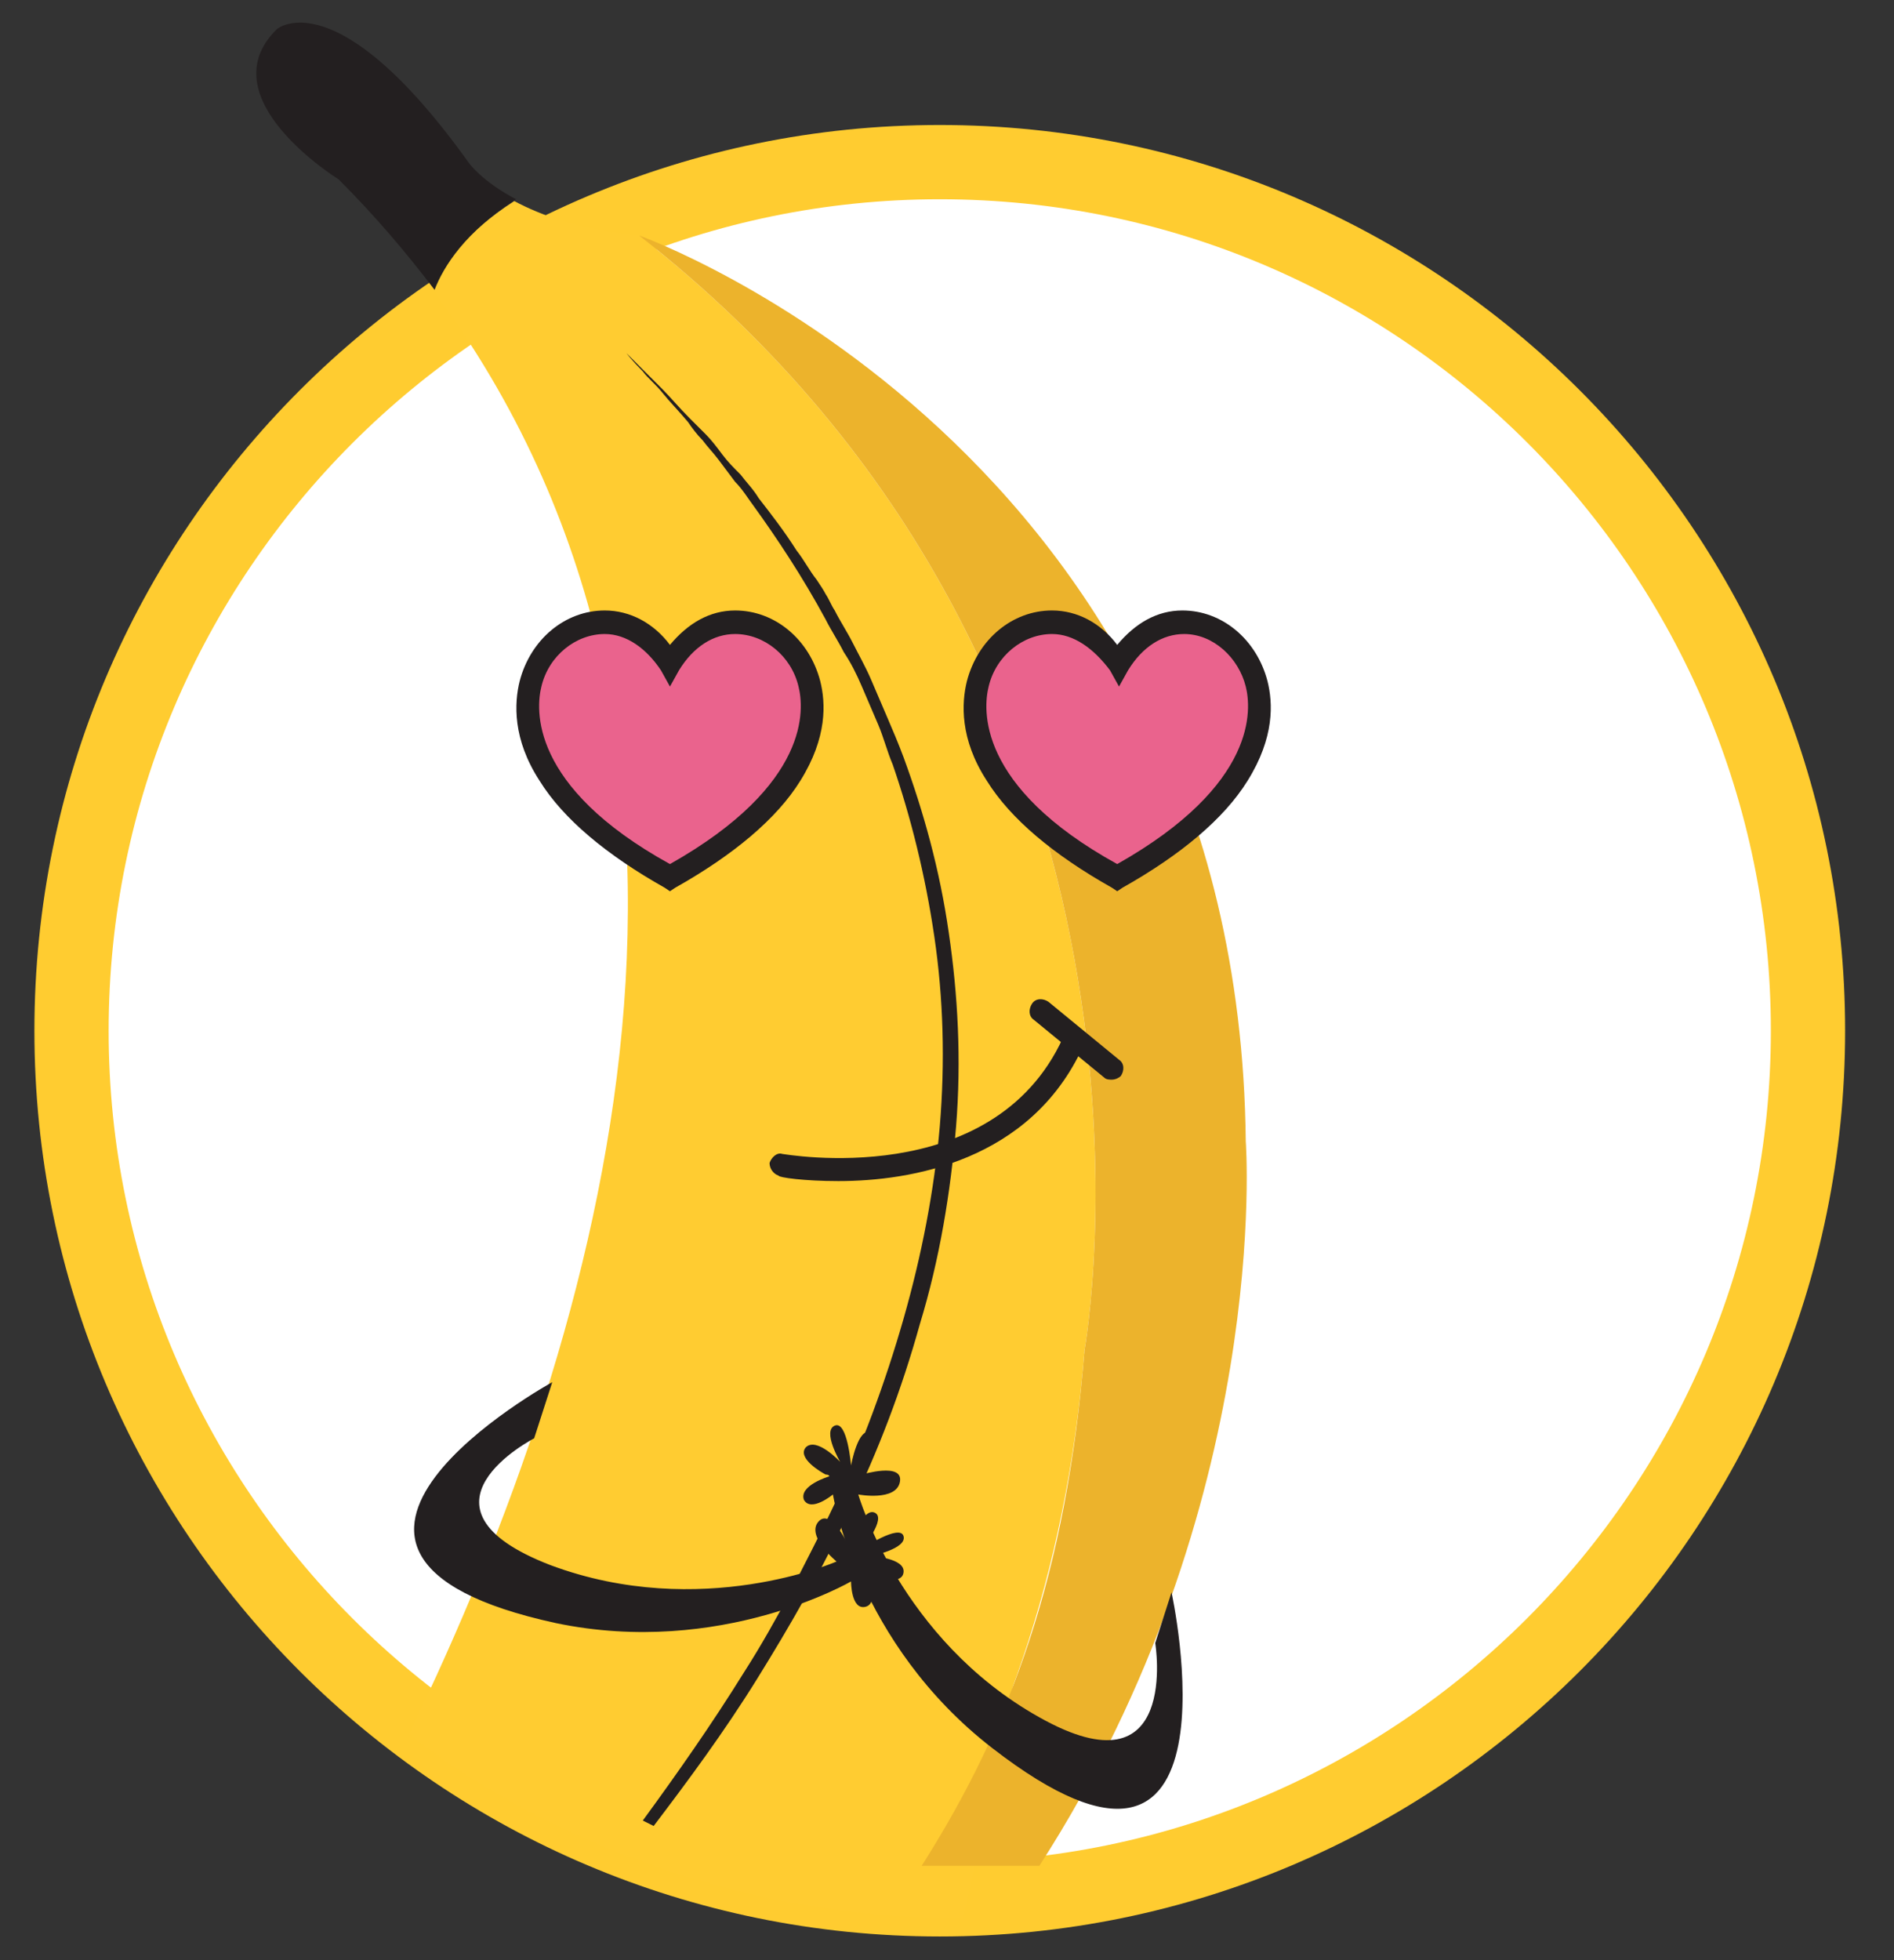 <?xml version="1.0" encoding="utf-8"?>
<!-- Generator: Adobe Illustrator 22.0.1, SVG Export Plug-In . SVG Version: 6.00 Build 0)  -->
<svg version="1.1" id="Layer_1" xmlns="http://www.w3.org/2000/svg" xmlns:xlink="http://www.w3.org/1999/xlink" x="0px" y="0px"
	 viewBox="0 0 104.6 108.2" style="enable-background:new 0 0 104.6 108.2;" xml:space="preserve">
<rect x="0" y="0" width="104.6" height="108.2" fill="#333333" stroke="none"/>
<style type="text/css">
	.st0{fill:#FFFFFF;}
	.st1{fill:#FFCC30;}
	.st2{fill-rule:evenodd;clip-rule:evenodd;fill:#231F20;}
	.st3{fill:#FFCC31;}
	.st4{fill:#231F20;}
	.st5{fill:#ECB32C;}
	.st6{fill:#78D0FF;}
	.st7{fill:#1C1D1A;}
	.st8{fill:#FF3529;}
	.st9{fill:#36C000;}
	.st10{fill:#FF5C29;}
	.st11{fill-rule:evenodd;clip-rule:evenodd;fill:#EA638D;}
	.st12{fill:#F8C80F;}
	.st13{fill:#010101;}
	.st14{clip-path:url(#SVGID_3_);}
	.st15{clip-path:url(#SVGID_4_);}
	.st16{fill:#FFB900;}
	.st17{fill:#B96D00;}
	.st18{fill:#FF7B00;}
	.st19{fill:#CBCBCB;}
	.st20{fill:#FF506F;}
	.st21{fill:#87F0FF;}
	.st22{fill:#020202;}
	.st23{clip-path:url(#SVGID_6_);}
	.st24{clip-path:url(#SVGID_8_);}
	.st25{clip-path:url(#SVGID_11_);}
	.st26{clip-path:url(#SVGID_12_);}
	.st27{clip-path:url(#SVGID_14_);}
	.st28{clip-path:url(#SVGID_16_);}
	.st29{clip-path:url(#SVGID_19_);}
	.st30{clip-path:url(#SVGID_20_);}
	.st31{clip-path:url(#SVGID_22_);}
	.st32{clip-path:url(#SVGID_24_);}
</style>
<g>
	<g>
		<g>
			<g>
				<circle class="st0" cx="51.9" cy="56.9" r="48"/>
				<path class="st1" d="M51.9,106.9c-27.6,0-50-22.4-50-50s22.4-50,50-50c27.6,0,50,22.4,50,50S79.5,106.9,51.9,106.9z M51.9,11
					C26.6,11,6,31.6,6,56.9s20.6,45.9,45.9,45.9c25.3,0,45.9-20.6,45.9-45.9S77.3,11,51.9,11z"/>
			</g>
			<g>
				<g>
					<path class="st3" d="M50.1,104.9c5-7.8,8.8-17.8,9.8-30.4"/>
				</g>
				<g>
					<path class="st3" d="M59.9,74.5c0,0,6.7-37-24.6-61.5c-3.2-0.3-5.4-1.1-6.9-1.9c-2.8,1.8-4,3.6-4.5,4.9
						c18.7,25.1,9.6,57.2-1.3,79.7c0,0,11.7,10.2,30.6,10.2"/>
				</g>
			</g>
			<g>
				<g>
					<path class="st4" d="M35.5,100.5C35.5,100.5,35.5,100.5,35.5,100.5c1.9-2.6,3.8-5.3,5.6-8.2c0.9-1.4,1.8-3,2.6-4.5
						c0.8-1.6,1.6-3.1,2.4-4.8c1.5-3.2,2.8-6.7,3.8-10.2c1-3.5,1.7-7.1,2-10.6c0.3-3.6,0.2-7.1-0.3-10.5c-0.5-3.4-1.3-6.6-2.3-9.5
						c-0.3-0.7-0.5-1.5-0.8-2.2c-0.3-0.7-0.6-1.4-0.9-2.1c-0.3-0.7-0.6-1.3-1-1.9c-0.3-0.6-0.7-1.2-1-1.8c-1.3-2.4-2.7-4.5-4-6.3
						c-0.3-0.4-0.6-0.9-1-1.3c-0.3-0.4-0.6-0.8-0.9-1.2c-0.3-0.4-0.6-0.7-0.9-1.1c-0.3-0.3-0.6-0.7-0.8-1c-0.5-0.6-1-1.1-1.4-1.6
						c-0.4-0.5-0.8-0.8-1.1-1.2c-0.6-0.6-0.9-1-0.9-1s0.3,0.3,0.9,0.9c0.3,0.3,0.7,0.7,1.1,1.1c0.4,0.4,0.9,1,1.5,1.6
						c0.3,0.3,0.6,0.6,0.9,0.9c0.3,0.3,0.6,0.7,0.9,1.1c0.3,0.4,0.6,0.7,1,1.1c0.3,0.4,0.7,0.8,1,1.3c0.7,0.9,1.4,1.8,2.1,2.9
						c0.4,0.5,0.7,1.1,1.1,1.6c0.2,0.3,0.4,0.6,0.5,0.8c0.2,0.3,0.3,0.6,0.5,0.9c0.3,0.6,0.7,1.2,1,1.8c0.3,0.6,0.7,1.3,1,2
						c0.3,0.7,0.6,1.4,0.9,2.1c0.3,0.7,0.6,1.4,0.9,2.2c1.1,3,2,6.2,2.5,9.7c0.5,3.4,0.7,7,0.4,10.7c-0.3,3.6-0.9,7.3-2,10.9
						c-1,3.6-2.3,7-3.9,10.3c-1.5,3.3-3.3,6.4-5.1,9.3c-1.8,2.9-3.8,5.6-5.7,8.1"/>
				</g>
			</g>
			<g>
				<g>
					<path class="st4" d="M28.5,11C26.6,10,25.9,9,25.9,9C18.6-1.2,15.3,1.6,15.3,1.6c-3.9,3.8,3.4,8.3,3.4,8.3c2,2,3.7,4,5.3,6.1
						C24.5,14.7,25.7,12.8,28.5,11"/>
				</g>
			</g>
			<g>
				<g>
					<path class="st5" d="M59.9,74.5c-1,12.4-4.1,20.8-9,28.5h6.5c12.9-20,11.4-40,11.4-40c-0.4-38.2-33.5-50-33.5-50
						C66.6,37.5,59.9,74.5,59.9,74.5z"/>
				</g>
			</g>
		</g>
	</g>
	<g>
		<g>
			<path class="st2" d="M29.5,79.4c0,0-7.4,3.8,0.9,7c8.3,3.1,15.8-0.2,15.8-0.2s-1.7-1.4-1-2.2c0.7-0.8,1.7,1.4,1.7,1.4
				s0.7-2.2,1.4-1.9c0.7,0.3-0.7,2-0.7,2s2.1-1.4,2.3-0.7c0.2,0.7-1.8,1.1-1.8,1.1s1.9,0.1,1.8,0.9c-0.1,0.8-1.7,0.2-1.8,0.1
				c-0.1-0.1-0.2-0.1-0.2-0.1s0.7,1.7-0.1,1.9c-0.8,0.2-0.8-1.4-0.8-1.4s-7.2,4.2-16.3,2.3c-17.5-3.8-0.2-13.3-0.2-13.3L29.5,79.4z"
				/>
		</g>
	</g>
	<g>
		<g>
			<path class="st2" d="M63.8,90.7c0,0,1.4,8.5-6.4,4.1c-7.7-4.3-10-12.3-10-12.3s2.1,0.4,2.3-0.7c0.2-1.1-2.1-0.4-2.1-0.4
				s1.2-1.9,0.5-2.3c-0.7-0.4-1.1,1.8-1.1,1.8s-0.2-2.5-0.9-2.2c-0.7,0.3,0.3,2,0.3,2s-1.3-1.4-1.9-0.8c-0.5,0.6,0.9,1.4,1.1,1.5
				c0.2,0,0.2,0.1,0.2,0.1s-1.7,0.5-1.4,1.3c0.4,0.7,1.6-0.3,1.6-0.3s1.3,8.2,8.8,14c14.2,11,9.9-8.6,9.9-8.6L63.8,90.7z"/>
		</g>
	</g>
	<g>
		<g>
			<path class="st11" d="M37,48.5c-15.4-8.4-4.2-18.8,0-11.8C41.2,29.7,52.3,40.1,37,48.5"/>
		</g>
	</g>
	<g>
		<g>
			<path class="st4" d="M37,49.2l-0.3-0.2c-3.2-1.8-5.6-3.8-6.9-5.9c-1.5-2.3-1.4-4.3-1.1-5.5c0.6-2.3,2.5-3.9,4.7-3.9
				c1.4,0,2.7,0.7,3.6,1.9c1-1.2,2.2-1.9,3.6-1.9c2.2,0,4.1,1.6,4.7,3.9c0.3,1.2,0.4,3.1-1.1,5.5c-1.3,2.1-3.7,4.1-6.9,5.9L37,49.2z
				 M33.4,35c-1.6,0-3.1,1.2-3.5,2.9c-0.3,1.2-0.7,5.5,7.1,9.8c7.8-4.4,7.4-8.6,7.1-9.8c-0.4-1.7-1.9-2.9-3.5-2.9
				c-1.2,0-2.3,0.7-3.1,2L37,37.9l-0.5-0.9C35.7,35.8,34.6,35,33.4,35"/>
		</g>
	</g>
	<g>
		<g>
			<path class="st11" d="M61.7,48.5c-15.4-8.4-4.2-18.8,0-11.8C66,29.7,77.1,40.1,61.7,48.5"/>
		</g>
	</g>
	<g>
		<g>
			<path class="st4" d="M61.7,49.2l-0.3-0.2c-3.2-1.8-5.6-3.8-6.9-5.9c-1.5-2.3-1.4-4.3-1.1-5.5c0.6-2.3,2.5-3.9,4.7-3.9
				c1.4,0,2.7,0.7,3.6,1.9c1-1.2,2.2-1.9,3.6-1.9c2.2,0,4.1,1.6,4.7,3.9c0.3,1.2,0.4,3.1-1.1,5.5c-1.3,2.1-3.7,4.1-6.9,5.9
				L61.7,49.2z M58.1,35c-1.6,0-3.1,1.2-3.5,2.9c-0.3,1.2-0.7,5.5,7.1,9.8c7.8-4.4,7.4-8.6,7.1-9.8C68.4,36.3,67,35,65.4,35
				c-1.2,0-2.3,0.7-3.1,2l-0.5,0.9l-0.5-0.9C60.4,35.8,59.3,35,58.1,35"/>
		</g>
	</g>
	<g>
		<g>
			<path class="st4" d="M46.3,65.2c-1.9,0-3.3-0.2-3.3-0.3c-0.3-0.1-0.5-0.4-0.5-0.7c0.1-0.3,0.4-0.6,0.7-0.5
				c0.1,0,11.6,2.1,15.5-6.4c0.1-0.3,0.5-0.4,0.8-0.3c0.3,0.1,0.4,0.5,0.3,0.8C56.9,64.1,50.3,65.2,46.3,65.2"/>
		</g>
	</g>
	<g>
		<g>
			<path class="st4" d="M61.4,59.6c-0.1,0-0.3,0-0.4-0.1l-3.9-3.2c-0.3-0.2-0.3-0.6-0.1-0.9c0.2-0.3,0.6-0.3,0.9-0.1l3.9,3.2
				c0.3,0.2,0.3,0.6,0.1,0.9C61.8,59.5,61.6,59.6,61.4,59.6"/>
		</g>
	</g>
</g>
</svg>
